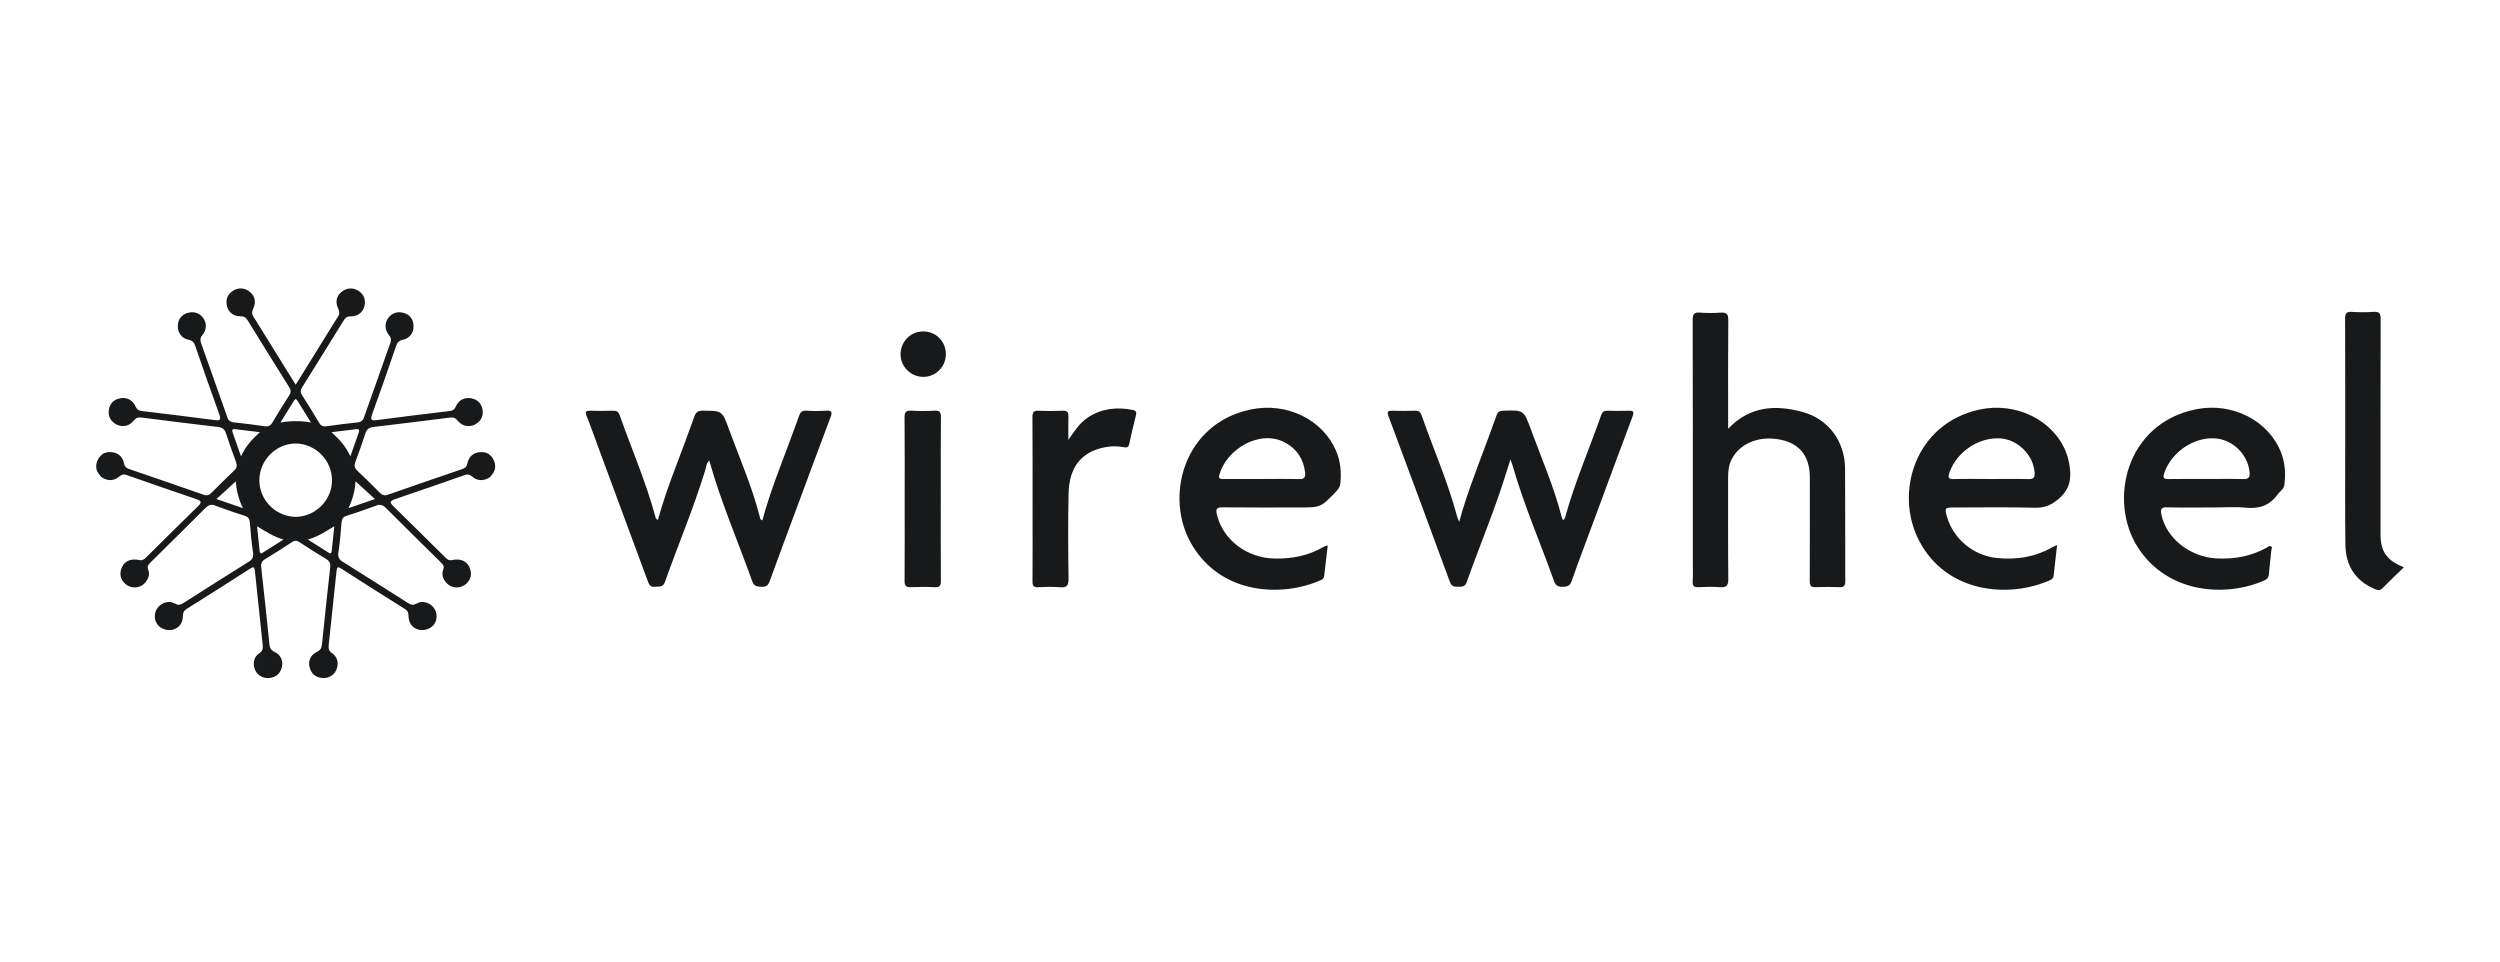 <svg height="100" viewBox="0 0 260 100" width="260" xmlns="http://www.w3.org/2000/svg"><g fill="none" fill-rule="evenodd"><path d="m0 0h260v100h-260z" fill="#fff"/><path d="m36.359 30.006c.292-.029.591.041.887.222.581.354.809.899.661 1.576-.146.663-.686 1.11-1.44 1.097-.372-.006-.549.139-.723.422-1.432 2.321-2.868 4.639-4.318 6.949-.187.298-.208.521-.01.827.613.947 1.2 1.912 1.779 2.88.136.227.292.342.508.365.007.001.014.001.021.001.023.002.046.002.07.002.04-.001.081-.004.125-.01.18-.026.36-.047.54-.072.729-.103 1.459-.198 2.19-.273.211-.024.422-.05.632-.072.002-0.0.003-.001.005-.001.225-.049.376-.151.49-.319.019-.037.039-.072.055-.118.915-2.61 1.839-5.218 2.768-7.824.071-.231.082-.421-.011-.62-.034-.051-.074-.102-.117-.156-.076-.095-.136-.193-.189-.292-0-.001-.001-.001-.001-.002-.03-.056-.059-.112-.081-.169-.091-.216-.12-.441-.093-.661.001-.013.002-.027.003-.04.005-.032.013-.063.021-.095.04-.194.12-.382.248-.555.164-.222.354-.373.562-.468.298-.145.633-.163.986-.07.029.006.058.01.088.018.09.024.175.062.256.107.484.244.733.689.739 1.274 0 .005.001.01.001.015 0 .011.001.018.001.026-.007.659-.421 1.228-1.105 1.366-.413.083-.579.268-.709.645-.815 2.379-1.641 4.755-2.501 7.118-.172.472-.079.608.191.619.094-.001.207-.014.338-.032 2.496-.328 4.995-.636 7.495-.931.34-.04.533-.13.681-.471.258-.592.772-.908 1.338-.89l.011-0c.016.001.032.004.047.005.065.003.129.008.196.021.681.125 1.098.548 1.193 1.222.084.595-.135 1.073-.606 1.395-.055.039-.114.074-.176.107-.006.003-.012.007-.018.011-.001.001-.003.001-.004.001-.014.007-.026.016-.04.023-.04.019-.082.031-.123.046-.025.009-.05.02-.076.028-.022.006-.045.01-.068.016-.441.113-.92.017-1.257-.3-.071-.058-.139-.121-.201-.193-.1-.116-.19-.214-.296-.281-.177-.085-.373-.087-.615-.056-2.637.337-5.275.663-7.916.972-.045.005-.087.012-.128.019-.286.07-.466.213-.592.454-.014.033-.028.066-.04.104-.33 1.029-.697 2.048-1.074 3.061-.132.355-.091.615.185.88.799.763 1.592 1.534 2.367 2.321.221.225.418.303.694.246.036-.01.074-.021.113-.035 2.574-.902 5.153-1.79 7.735-2.669.318-.108.489-.243.561-.61.133-.682.614-1.084 1.243-1.151.141-.018.284-.023.429-.001.31.048.522.138.667.295.197.165.35.389.454.671.201.542.08 1.013-.268 1.399-.114.222-.34.357-.623.449-.182.071-.372.097-.564.082-.293-.015-.564-.126-.802-.335-.019-.015-.038-.026-.057-.042-.209-.175-.394-.22-.599-.188-.05.01-.101.023-.154.042-2.421.844-4.839 1.695-7.268 2.513-.572.193-.522.378-.15.741 1.818 1.776 3.625 3.562 5.428 5.353.164.163.319.246.512.258.131-.005.264-.04.407-.062.113-.017.224-.018.333-.011.541.011.993.295 1.215.782.278.609.22 1.194-.277 1.688-.28.279-.652.427-1.026.429-.003 0-.006.001-.009.001-.055 0-.11-.006-.164-.012-.036-.004-.073-.006-.109-.013-.002-.001-.004-.001-.006-.002-.317-.059-.614-.223-.835-.491-.315-.381-.487-.836-.3-1.31.132-.335.028-.512-.194-.73-1.928-1.899-3.851-3.802-5.765-5.716-.246-.246-.478-.352-.774-.311-.045.011-.092.025-.14.043-1.04.374-2.079.755-3.135 1.078-.424.129-.53.354-.562.753-.081 1.031-.173 2.065-.329 3.087-.074.485.091.73.475.969 2.213 1.382 4.42 2.776 6.618 4.182.233.149.444.277.676.281.088-.014.181-.047.287-.101.085-.043.17-.078.255-.106.208-.109.456-.11.7-.058.126.021.246.063.359.12l.04.02c.038.02.075.042.111.066.499.307.774.872.678 1.494-.088.564-.502.987-1.047 1.129-.267.077-.559.087-.842.01-.608-.165-1.021-.706-1.015-1.434.003-.355-.118-.546-.412-.731-2.192-1.373-4.379-2.755-6.551-4.158-.045-.029-.083-.051-.121-.071-.031-.016-.059-.03-.085-.042-.012-.005-.023-.01-.034-.015-.236-.088-.255.09-.313.646-.257 2.457-.511 4.914-.778 7.37-.041.377-.013.654.353.899.46.306.645.801.547 1.36-.124.708-.663 1.178-1.361 1.217-.18.01-.353-.012-.514-.06-.552-.132-.881-.524-1.022-1.084-.164-.65.115-1.272.767-1.579 0 0 .001-0.0.001-0l.015-.01c.04-.023.081-.044.121-.064.271-.169.357-.386.391-.724.268-2.668.554-5.335.854-7.999.046-.41-.076-.65-.425-.861-.946-.571-1.879-1.165-2.802-1.772-.131-.086-.246-.126-.361-.129-.114.003-.23.043-.361.129-.924.607-1.856 1.201-2.802 1.772-.35.211-.471.452-.425.861.3 2.665.585 5.331.854 7.999.034.338.121.555.391.724.04.021.081.041.121.064.005.003.01.007.015.01.653.308.932.93.768 1.579-.141.56-.47.952-1.022 1.084-.161.048-.334.07-.514.06-.698-.039-1.237-.509-1.361-1.217-.098-.559.088-1.054.548-1.36.366-.244.394-.522.353-.899-.267-2.456-.521-4.913-.778-7.37-.058-.556-.078-.733-.313-.646-.011.004-.023.01-.034.015-.026.011-.055.025-.085.042-.038.021-.076.043-.121.071-2.172 1.404-4.359 2.785-6.551 4.158-.294.185-.415.376-.412.731.006.728-.407 1.269-1.015 1.434-.284.077-.576.068-.843-.01-.544-.142-.959-.565-1.047-1.129-.097-.622.179-1.188.678-1.494.036-.024.073-.045.111-.066l.04-.02c.114-.057.233-.098.359-.12.245-.052.492-.051.7.058.084.028.17.063.254.106.106.054.199.087.287.101.231-.004.442-.132.676-.281 2.198-1.407 4.404-2.8 6.618-4.182.383-.24.548-.485.475-.969-.156-1.022-.248-2.055-.329-3.087-.031-.4-.138-.624-.562-.753-1.056-.323-2.096-.704-3.135-1.078-.049-.018-.095-.031-.14-.043-.296-.041-.528.066-.774.311-1.914 1.913-3.837 3.816-5.765 5.716-.221.218-.325.395-.194.73.187.474.015.928-.301 1.31-.221.267-.518.431-.835.491-.043.008-.079.01-.115.014-.055.006-.11.012-.164.012-.003 0-.006-0-.009-.001-.374-.002-.746-.15-1.026-.429-.497-.494-.555-1.079-.277-1.688.222-.487.674-.772 1.215-.782.109-.007.22-.006.333.011.143.022.276.057.407.062.193-.012.348-.095.512-.258 1.803-1.791 3.61-3.578 5.428-5.353.372-.363.422-.548-.15-.741-2.429-.818-4.848-1.669-7.268-2.513-.054-.019-.105-.032-.154-.042-.206-.031-.39.013-.599.188-.019.016-.038.027-.057.041-.238.209-.509.32-.802.335-.192.016-.382-.011-.564-.082-.283-.092-.509-.227-.624-.449-.348-.387-.468-.857-.268-1.399.104-.282.257-.506.454-.671.145-.157.356-.247.667-.295.144-.022.288-.017.429.001.629.067 1.11.469 1.243 1.151.072.368.242.502.56.61 2.582.879 5.161 1.766 7.735 2.669.04.014.077.025.114.035.276.057.473-.021.694-.246.775-.787 1.568-1.558 2.367-2.321.277-.264.317-.525.185-.88-.377-1.013-.744-2.032-1.074-3.061-.012-.038-.026-.071-.04-.104-.126-.241-.306-.384-.592-.454-.041-.008-.083-.014-.128-.019-2.64-.309-5.279-.635-7.916-.972-.242-.031-.438-.029-.615.056-.107.067-.197.165-.296.281-.062.072-.13.135-.201.193-.338.317-.817.413-1.257.3-.023-.005-.045-.009-.068-.016-.026-.008-.051-.019-.076-.028-.041-.015-.083-.027-.123-.046-.014-.007-.027-.016-.04-.023-.001-.001-.003-.001-.004-.001-.006-.004-.012-.008-.018-.011-.062-.033-.121-.068-.176-.107-.47-.322-.689-.8-.605-1.395.095-.674.513-1.097 1.193-1.222.066-.012.131-.017.196-.021.016-.001.032-.005.047-.005l.011 0c.566-.018 1.08.298 1.338.89.149.341.341.431.681.471 2.5.295 4.999.602 7.495.931.131.017.244.031.338.032.27-.011.363-.147.191-.619-.86-2.363-1.685-4.739-2.501-7.118-.129-.376-.296-.561-.709-.645-.685-.138-1.098-.707-1.106-1.366 0-.008.001-.016.001-.024l0-.01c.006-.592.255-1.037.739-1.281.081-.045.166-.084.256-.107.03-.008.058-.012.088-.018.352-.094.687-.076.985.07.209.095.398.246.562.468.128.173.208.361.248.555.007.032.015.063.02.095.002.013.002.027.004.04.027.221-.002.445-.093.661-.022.057-.052.113-.082.169-0.0.001-.001.001-.001.002-.053.099-.113.197-.189.292-.043.054-.083.105-.117.156-.093.199-.082.39-.011.62.929 2.606 1.853 5.214 2.768 7.824.016.045.036.08.055.118.114.168.265.27.49.319.002 0.0.003.001.005.001.211.023.421.049.632.072.732.075 1.462.171 2.19.273.18.025.36.046.54.072.045.006.086.009.125.01.024 0.0.047-0.0.07-.002.007-0.0.014-.001.021-.001.216-.023.372-.138.508-.365.579-.969 1.166-1.933 1.779-2.88.198-.307.176-.529-.01-.827-1.449-2.31-2.885-4.628-4.317-6.949-.174-.282-.351-.428-.723-.422-.755.013-1.295-.433-1.44-1.097-.148-.677.08-1.222.661-1.576.296-.181.595-.251.887-.222.299.02.589.144.863.369.511.42.648 1.062.326 1.723-.168.344-.149.609.062.905.177.249.327.516.489.776 1.267 2.042 2.535 4.085 3.868 6.235 1.334-2.15 2.601-4.193 3.868-6.235.161-.26.312-.527.489-.776.211-.296.23-.561.062-.905-.322-.661-.185-1.303.326-1.723.274-.225.565-.349.864-.369zm210.494 2.429c.606-.043.737.177.735.75-.019 6.233-.012 12.467-.012 18.7 0 1.223 0 2.446.001 3.669.002 1.807.606 2.702 2.424 3.445-.794.775-1.525 1.47-2.232 2.188-.283.287-.546.176-.833.053-2.022-.866-2.987-2.46-3.015-4.598-.045-3.457-.018-6.915-.019-10.373-.002-4.375.009-8.75-.013-13.125-.003-.558.146-.744.709-.708.75.047 1.508.052 2.257-.001zm-116.764 10.149c3.742-.769 7.456 1.036 8.857 4.292.467 1.086.565 2.22.454 3.386-.034.355-.205.604-.441.85-1.591 1.663-1.588 1.665-3.852 1.665-2.658-0-5.316.018-7.974-.014-.63-.008-.705.204-.577.745.622 2.619 3.095 4.517 5.986 4.58 1.824.04 3.553-.292 5.141-1.231.094-.056.214-.07.403-.129-.132 1.107-.258 2.15-.377 3.193-.025.219-.163.33-.341.41-3.945 1.765-10.228 1.567-13.351-3.573-3.035-4.993-.937-12.733 6.074-14.175zm75.823.003c3.758-.796 7.623 1.096 8.937 4.396.22.552.35 1.122.418 1.707.136 1.164-.036 2.147-.999 3.04-.802.744-1.544 1.104-2.646 1.075-2.822-.077-5.648-.026-8.473-.026-.87-0-.916.064-.671.935.647 2.298 2.722 4.053 5.158 4.314 2.063.221 4.034-.089 5.854-1.145.099-.057.209-.093.445-.197-.129 1.134-.252 2.158-.357 3.183-.026.252-.167.377-.369.467-4.281 1.906-10.762 1.37-13.619-4.094-2.612-4.996-.417-12.228 6.321-13.655zm22.482-.023c3.763-.754 7.523 1.167 8.828 4.475.433 1.098.502 2.236.35 3.4-.059.456-.452.634-.675.951-.822 1.17-1.92 1.557-3.334 1.411-1.118-.115-2.257-.023-3.387-.023-1.6-.003-3.201.024-4.8-.016-.622-.016-.702.205-.593.744.497 2.459 2.957 4.432 5.772 4.574 1.821.092 3.561-.228 5.174-1.119.14-.077.281-.238.442-.153.186.098.061.294.046.444-.081.819-.181 1.636-.251 2.456-.027.319-.155.518-.448.648-4.012 1.776-10.068 1.408-13.178-3.422-3.094-4.804-1.29-12.899 6.055-14.37zm-115.224.835c1.428-.931 2.974-1.081 4.607-.771.362.069.45.224.356.589-.254.978-.476 1.965-.692 2.952-.071.327-.214.411-.544.344-.65-.133-1.314-.123-1.965-.001-2.425.458-3.735 2.037-3.798 4.779-.068 2.964-.047 5.93-.005 8.895.01.726-.185.949-.899.888-.748-.063-1.507-.041-2.258-.005-.473.023-.598-.143-.593-.602.021-2.188.008-4.377.008-6.566-0-3.507.011-7.013-.012-10.519-.004-.53.144-.697.674-.668.821.044 1.648.037 2.471.002.478-.021.613.16.598.611-.027.805-.008 1.612-.008 2.417.63-.899 1.167-1.762 2.059-2.344zm63.536-10.895.117.007c.702.055 1.414.052 2.116.004.605-.042.81.128.804.773-.034 3.388-.016 6.776-.016 10.163v1.139c2.273-2.384 4.934-2.493 7.686-1.761 2.75.732 4.452 3.063 4.474 5.907.03 3.905.003 7.811.02 11.716.002.459-.131.63-.599.613-.822-.029-1.648-.036-2.47.001-.504.023-.628-.158-.626-.643.018-3.599.01-7.199.008-10.799-.001-2.325-1.206-3.686-3.517-3.973-2.073-.258-3.895.611-4.649 2.199-.282.593-.333 1.215-.332 1.856.006 3.506-.016 7.011.021 10.516.008.701-.213.893-.877.844-.725-.054-1.46-.04-2.187-.001-.485.026-.673-.11-.64-.618.042-.656.014-1.317.014-1.976.001-8.399.008-16.798-.015-25.197-.002-.637.17-.814.783-.766zm-82.033 10.201.115.004c.797.05 1.601.046 2.399.001.539-.031.672.152.668.674-.025 2.846-.012 5.693-.012 8.54-.003 2.823-.016 5.646.01 8.469.005.522-.122.707-.663.677-.821-.045-1.648-.038-2.47-.005-.494.02-.647-.146-.643-.641.02-2.752.009-5.505.009-8.257 0-2.917.014-5.835-.012-8.752-.005-.558.148-.741.713-.706zm-8.77.008c.576-.036.687.115.479.663-1.148 3.033-2.269 6.077-3.398 9.118-.982 2.645-1.971 5.286-2.932 7.938-.163.45-.384.621-.867.595-.448-.024-.762-.037-.953-.573-1.484-4.162-3.25-8.222-4.467-12.555-.327.315-.317.663-.41.968-1.211 3.961-2.825 7.777-4.208 11.676-.21.592-.618.422-1.012.479-.507.074-.641-.246-.778-.617-1.702-4.61-3.409-9.219-5.114-13.828-.408-1.103-.791-2.215-1.233-3.304-.197-.484-.044-.566.397-.556.776.018 1.554.023 2.33-.004.387-.013.583.105.718.487 1.233 3.503 2.724 6.914 3.697 10.509.035.131.032.289.274.353.51-1.846 1.143-3.652 1.825-5.442.669-1.758 1.329-3.521 1.958-5.293.159-.447.368-.616.856-.615 2.029.004 2.039-.017 2.729 1.876 1.11 3.047 2.428 6.021 3.226 9.178.032.129.036.29.266.362.516-1.952 1.202-3.844 1.909-5.729l.708-1.884.349-.944c.282-.773.581-1.54.848-2.318.131-.382.316-.57.759-.542.68.043 1.367.044 2.047.002zm70.422-.001c2.139-.068 2.147-.081 2.887 1.945 1.105 3.023 2.407 5.977 3.203 9.108.027.108.083.209.13.325.254-.131.247-.363.3-.549 1-3.534 2.464-6.904 3.675-10.363.12-.345.302-.476.668-.464.729.025 1.46.028 2.189.001.51-.019.595.104.407.603-1.367 3.627-2.702 7.266-4.048 10.902-.767 2.072-1.555 4.137-2.289 6.22-.181.513-.473.586-.943.588-.463.002-.706-.111-.876-.586-1.442-4.026-3.156-7.955-4.333-12.077-.038-.133-.092-.261-.207-.583-.159.499-.269.83-.371 1.163-1.197 3.941-2.812 7.732-4.184 11.61-.178.504-.502.453-.879.464-.4.012-.689-.019-.863-.494-2.114-5.759-4.248-11.51-6.394-17.257-.183-.489-.022-.564.415-.552.776.021 1.555.032 2.33-.003.406-.018.589.14.714.5 1.209 3.486 2.716 6.867 3.666 10.444.041.156.113.303.235.622.143-.503.237-.857.344-1.207 1.029-3.352 2.388-6.586 3.548-9.891.118-.337.312-.457.676-.469zm-121.558 12.017c-.917.557-1.72 1.095-2.749 1.383.738.468 1.475.94 2.217 1.402.025.016.048.027.069.036.16.029.185-.154.201-.303.087-.776.163-1.555.262-2.518zm-8.031 0c.099.963.175 1.742.262 2.518.016.149.041.332.201.303.021-.009.044-.02.069-.036.742-.462 1.478-.934 2.217-1.402-1.029-.288-1.832-.826-2.749-1.383zm4.016-8.605c-2.066.018-3.772 1.741-3.777 3.825-.005 2.062 1.696 3.77 3.777 3.808 2.081-.037 3.782-1.746 3.777-3.808-.005-2.084-1.711-3.807-3.777-3.825zm-6.223 3.934c-.626.571-1.311 1.195-2.02 1.842.934.322 1.782.614 2.753.949-.509-1.076-.696-2.018-.733-2.791zm12.447 0c-.036.773-.223 1.714-.733 2.791.971-.335 1.818-.627 2.753-.949-.709-.646-1.394-1.271-2.02-1.842zm171.078-4.464c-2.25-.159-4.567 1.402-5.305 3.539-.175.507-.153.712.468.693 1.29-.04 2.582-.012 3.873-.01 1.291 0 2.583-.026 3.873.012.566.017.672-.212.634-.707-.135-1.798-1.729-3.398-3.543-3.526zm-74.379.445c-2.591-1.419-6.095.606-6.866 3.352-.115.411.112.424.403.423 1.338-.003 2.676-.001 4.013 0 1.291 0 2.583-.027 3.872.012.561.017.692-.193.633-.698-.163-1.383-.841-2.424-2.056-3.089zm96.592-.453c-2.228-.094-4.481 1.499-5.192 3.635-.168.505-.019.609.461.601 1.27-.022 2.541-.008 3.812-.01 1.318 0 2.636-.022 3.953.011.537.013.705-.164.657-.692-.171-1.897-1.788-3.465-3.691-3.545zm-193.097-.958-.054 0c-.017.001-.034.002-.051.004-.811.094-1.626.197-2.588.316.821.741 1.483 1.457 1.961 2.516.337-.958.605-1.721.872-2.481.056-.159.067-.295-.051-.341l-.036-.008-.02-.004c-.021-.002-.044-.003-.067-.002zm-12.78 0-.054-0-.033.002c-.007.001-.014.003-.02.004-.012.002-.025.005-.036.008-.118.046-.107.182-.051.341.268.76.535 1.522.872 2.481.477-1.06 1.14-1.775 1.961-2.516-.962-.118-1.777-.222-2.588-.316-.017-.001-.034-.003-.051-.004zm6.363-3.12c-.075.018-.142.104-.202.2-.427.688-.853 1.377-1.383 2.235.556-.102 1.071-.147 1.585-.142.514-.005 1.029.04 1.585.142-.53-.858-.956-1.547-1.383-2.235-.06-.096-.127-.182-.202-.2zm65.234-7.04c1.332-.01 2.373 1.015 2.384 2.346.01 1.318-1.043 2.383-2.355 2.382-1.275-.001-2.345-1.054-2.356-2.319-.011-1.333 1.019-2.399 2.327-2.409z" fill="#18191a"/></g></svg>